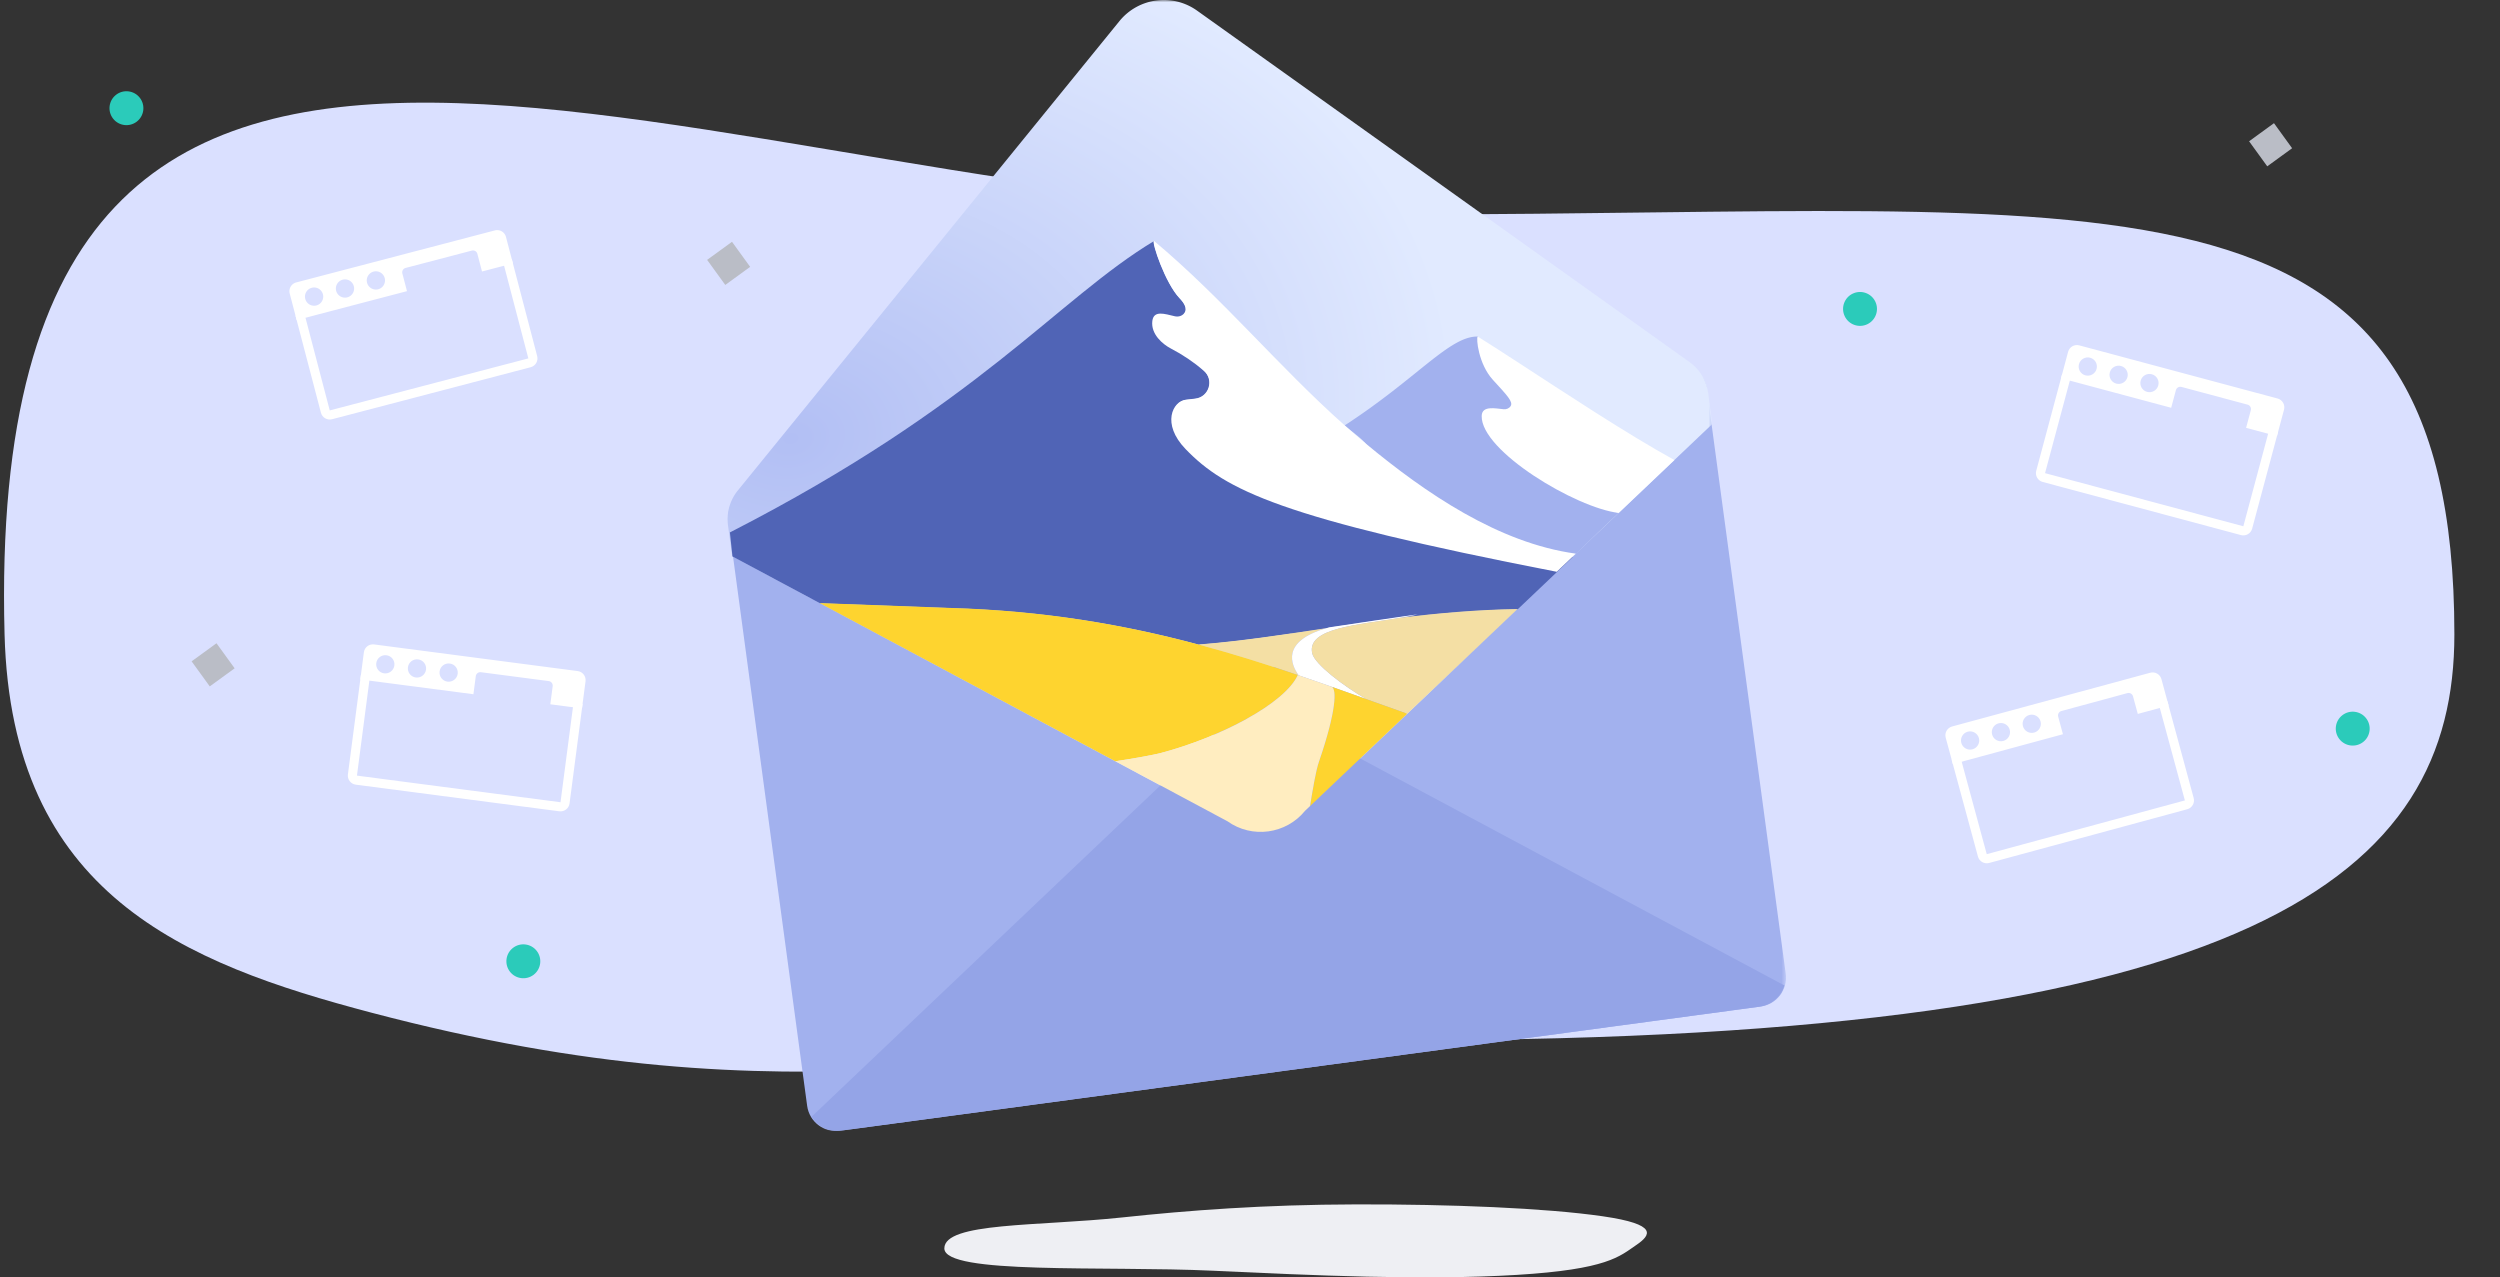 <svg xmlns="http://www.w3.org/2000/svg" width="548" height="280" fill="none">
  <rect width="100%" height="100%" fill="#333333" stroke="none"/>
  <defs/>
  <path fill="#EEEFF3" fill-rule="evenodd" d="M297.225 264.002c20.707-.049 41.586.79 54.118 2.61 12.233 1.776 10.544 4.108 7.31 6.31-3.63 2.473-6.273 5.327-26.167 6.533-20.61 1.25-44.86.093-66.547-.911-23.859-1.104-58.939.911-58.939-4.897 0-5.769 20.638-4.823 38.971-6.783 14.469-1.547 31.115-2.814 51.254-2.862z" clip-rule="evenodd"/>
  <path fill="#DAE0FF" d="M538 139.061C538 191.5 495.147 228 308.5 228c-88.488 0-132 19-227-6-41.233-10.851-78.986-26-80.5-82.939C-4-49 154 47 308.5 47 463 47 538 31.754 538 139.061z"/>
  <mask id="a" width="233" height="169" x="159" y="79" maskUnits="userSpaceOnUse">
    <path fill="#fff" d="M159.584 79.842h231.907V247.928H159.584V79.842z"/>
  </mask>
  <g mask="url(#a)">
    <path fill="#A2B1EE" fill-rule="evenodd" d="M385.965 220.627L184.102 247.87c-3.491.471-6.704-1.978-7.175-5.469l-17.284-128.083c-.472-3.492 1.977-6.704 5.468-7.175l201.862-27.243c3.491-.471 6.703 1.977 7.174 5.469l17.287 128.083c.47 3.492-1.978 6.704-5.469 7.175z" clip-rule="evenodd"/>
  </g>
  <mask id="b" width="217" height="183" x="159" y="0" maskUnits="userSpaceOnUse">
    <path fill="#fff" d="M159 0h216.348v182.352H159V0z"/>
  </mask>
  <g mask="url(#b)">
    <path fill="url(#paint0_radial)" fill-rule="evenodd" d="M262.405 2.335c-5.393-3.849-12.848-2.842-17.028 2.298L161.73 107.512a10.003 10.003 0 00-2.151 7.647l.914 6.769 108.555 58.089c5.392 3.849 12.848 2.842 17.028-2.298l89.272-84.787c-.225-1.668-.589-4.361-.914-6.771a10.002 10.002 0 00-4.101-6.801L262.405 2.335z" clip-rule="evenodd"/>
  </g>
  <path fill="#94A4E7" fill-rule="evenodd" d="M391.151 216.019l-107.684-57.622c-5.392-3.849-12.848-2.843-17.027 2.298l-88.558 84.108c1.357 2.121 3.856 3.386 6.517 3.026l201.27-27.162c2.66-.359 4.736-2.242 5.482-4.648z" clip-rule="evenodd"/>
  <path fill="#A2B1EE" fill-rule="evenodd" d="M323.914 73.769c-6.161-.115-13.241 9.142-29.157 19.476 1.509 1.342 3.246 2.457 4.615 3.982 5.013 5.588-17.313 41.918-29.398 66.763-7.264 14.933-.657 17.681 19.821 8.244 13.561-11.088 33.073-28.86 60.397-55.41l4.624-4.392c-5.373-1.608-6.549-5.823-10.591-8.989l-20.311-29.674zM328.246 76.521c1.347.867 2.767 1.786 4.241 2.744a640.401 640.401 0 00-4.241-2.744z" clip-rule="evenodd"/>
  <path fill="#fff" fill-rule="evenodd" d="M328.245 76.521c-1.543-.992-2.998-1.919-4.331-2.751-.38.3.141 6.007 3.335 9.502 3.079 3.371 4.491 4.793 3.879 5.749-.32.499-.923.738-1.513.685-1.822-.165-4.771-.87-4.828 1.471-.189 7.683 20.668 20.175 30.029 21.256l12.208-11.595c-10.378-5.709-23.888-14.648-34.538-21.573-1.474-.958-2.894-1.877-4.241-2.744z" clip-rule="evenodd"/>
  <path fill="#8298E9" fill-rule="evenodd" d="M252.923 52.78c.003.002.005.003.006.004-.001-.001-.003-.003-.006-.004z" clip-rule="evenodd"/>
  <path fill="#5064B6" fill-rule="evenodd" d="M259.999 87.656l2.051-.237c3.029-.351 4.183-4.146 1.864-6.128-2.199-1.879-4.82-11.947-4.336-12.51.925-1.079-.079-2.446-.976-3.385-3.15-3.301-6.128-12.233-5.619-12.571-21.264 12.796-38.156 35.789-92.987 63.882l.56 5.264 19.185 10.266c8.311.289 26.787 1.012 28.371 1.056 21.025.584 38.744 3.771 54.65 8.026 9.295-.736 18.519-2.15 28.047-3.584.206-.059.402-.121.618-.178 6.341-.934 12.771-1.938 19.372-2.857-1.163.284-2.418.53-3.721.754 8.126-1.002 16.598-1.761 25.622-1.915l12.039-11.433c-17.7-2.371-37.798-5.678-53.688-9.752-11.032-2.827-21.581-5.753-30.289-14.778-5.356-5.551-3.633-9.588-.763-9.92z" clip-rule="evenodd"/>
  <path fill="#fff" fill-rule="evenodd" d="M294.758 93.245c-14.722-13.095-26.497-27.613-41.827-40.461-.002-.002-.003-.004-.006-.005l-.002-.002c-.002 0-.001.004-.002.004-.508.338 2.469 9.27 5.619 12.57.896.94 1.901 2.307.975 3.386-.483.563-1.274.756-1.996.588-2.232-.52-4.632-1.37-4.929 1.032-.361 2.917 2.316 5.134 4.082 6.05 2.568 1.331 4.981 2.961 7.18 4.841 2.319 1.982 1.165 5.777-1.865 6.128-.683.078-1.367.157-2.05.237-2.871.332-5.417 5.269-.061 10.821 8.707 9.025 20.886 15.15 81.355 26.902l4.187-3.977c-16.951-2.315-32.987-13.302-46.045-24.132-1.578-1.309-3.106-2.64-4.615-3.982z" clip-rule="evenodd"/>
  <path fill="#F4DFA4" fill-rule="evenodd" d="M284.487 147.963c.062.022.115.04.175.062-1.628-2.29-3.945-7.415 6.085-10.332-9.53 1.433-18.753 2.848-28.048 3.584 7.625 2.039 14.834 4.323 21.786 6.687 0 0 .001 0 .002-.001z" clip-rule="evenodd"/>
  <path fill="#fff" fill-rule="evenodd" d="M284.661 148.025l.031.011c1.678.571 3.344 1.147 4.994 1.725.664.229 1.37.476 2.191.769l.002.001c2.57.91 5.112 1.82 7.636 2.725-5.065-2.876-11.34-7.688-11.873-10.027-1.288-5.665 10.225-6.235 19.372-7.816 1.303-.226 2.558-.47 3.722-.755-6.602.92-13.032 1.923-19.371 2.856-.218.058-.414.12-.619.18-10.029 2.916-7.713 8.042-6.085 10.331z" clip-rule="evenodd"/>
  <path fill="#5064B6" fill-rule="evenodd" d="M284.692 148.035c2.003.71 3.366 1.162 4.994 1.725-1.65-.578-3.315-1.154-4.994-1.725z" clip-rule="evenodd"/>
  <path fill="#F4DFA4" fill-rule="evenodd" d="M287.642 143.228c.533 2.339 6.808 7.152 11.873 10.027 3.008 1.078 5.99 2.147 8.959 3.192l24.163-22.95c-9.025.153-17.497.912-25.623 1.916-9.148 1.58-20.661 2.15-19.372 7.815z" clip-rule="evenodd"/>
  <path fill="#FED42F" fill-rule="evenodd" d="M254.503 165.048c13.038-3.469 27.108-10.813 29.983-17.083-6.952-2.365-14.162-4.649-21.786-6.689-15.907-4.255-33.626-7.44-54.651-8.026-1.583-.044-20.059-.766-28.371-1.055l64.79 34.669c4.289-.628 8.558-1.423 10.035-1.816zM299.515 153.255c-2.523-.905-5.065-1.815-7.637-2.724 1.166.422 1.047 5.328-2.725 16.308-.801 2.337-1.371 6.171-1.991 9.85l21.311-20.242c-2.968-1.045-5.949-2.114-8.958-3.192z" clip-rule="evenodd"/>
  <path fill="#FFEDC0" fill-rule="evenodd" d="M289.154 166.838c3.772-10.98 3.89-15.886 2.725-16.308l-.002-.001c-.821-.293-1.527-.54-2.19-.77-1.629-.562-2.991-1.014-4.995-1.724-.01-.004-.019-.008-.03-.011-.06-.022-.113-.041-.175-.062l-.001.001c-2.876 6.271-16.946 13.616-29.983 17.084-1.478.393-5.746 1.188-10.036 1.816l24.581 13.153c5.393 3.849 12.848 2.843 17.027-2.298l1.087-1.03c.62-3.678 1.189-7.513 1.992-9.85z" clip-rule="evenodd"/>
  <g fill="#fff">
    <path fill-rule="evenodd" d="M453.329 77.119c.286-1.067 1.383-1.7 2.45-1.414l43.466 11.647c1.067.286 1.7 1.383 1.414 2.45l-1.553 5.796-6.761-1.812 1.035-3.864c.143-.533-.173-1.082-.707-1.225l-14.489-3.882c-.533-.143-1.082.174-1.224.707l-1.036 3.864-24.148-6.471 1.553-5.795zm3.794 5.158c1.067.286 2.164-.347 2.45-1.414.286-1.067-.347-2.164-1.414-2.449-1.067-.286-2.164.347-2.45 1.414-.286 1.067.347 2.164 1.414 2.45zm6.762 1.812c1.067.286 2.163-.347 2.449-1.414.286-1.067-.347-2.164-1.414-2.45-1.067-.286-2.163.347-2.449 1.414-.286 1.067.347 2.164 1.414 2.45zm9.211.398c-.286 1.067-1.383 1.7-2.45 1.414-1.067-.286-1.7-1.383-1.414-2.45.286-1.067 1.383-1.7 2.45-1.414 1.067.286 1.7 1.383 1.414 2.45z" clip-rule="evenodd"/>
    <path d="M448.273 103.716l5.694-21.25-1.932-.518-5.694 21.25c-.286 1.067.347 2.163 1.414 2.449l43.467 11.647c1.067.286 2.163-.347 2.449-1.414l5.694-21.25-1.932-.518-5.694 21.25-43.466-11.647z"/>
  </g>
  <g fill="#fff">
    <path fill-rule="evenodd" d="M426.497 161.697c-.289-1.066.341-2.164 1.407-2.453l43.431-11.78c1.066-.29 2.164.34 2.453 1.406l1.571 5.791-6.756 1.832-1.047-3.86c-.144-.533-.694-.848-1.227-.703l-14.477 3.926c-.533.145-.848.694-.703 1.227l1.047 3.861-24.128 6.544-1.571-5.791zm5.873 2.552c1.066-.289 1.696-1.388 1.407-2.454-.29-1.066-1.388-1.696-2.454-1.407-1.066.29-1.696 1.388-1.407 2.454.289 1.066 1.388 1.696 2.454 1.407zm6.756-1.832c1.066-.29 1.696-1.388 1.407-2.454-.29-1.066-1.388-1.696-2.454-1.407-1.066.289-1.696 1.388-1.407 2.454.289 1.066 1.388 1.696 2.454 1.407zm8.162-4.287c.29 1.066-.34 2.165-1.406 2.454-1.066.289-2.165-.341-2.454-1.407-.289-1.066.341-2.164 1.407-2.453 1.066-.29 2.164.34 2.453 1.406z" clip-rule="evenodd"/>
    <path d="M435.495 187.232l-5.759-21.233-1.93.524 5.759 21.233c.289 1.066 1.388 1.696 2.454 1.407l43.431-11.78c1.066-.29 1.696-1.388 1.406-2.454l-5.759-21.233-1.93.523 5.759 21.233-43.431 11.78z"/>
  </g>
  <g fill="#fff">
    <path fill-rule="evenodd" d="M63.507 64.349c-.28-1.069.359-2.162 1.428-2.441l43.532-11.401c1.068-.28 2.161.359 2.441 1.428l1.52 5.804-6.771 1.774-1.014-3.869a1 1 0 00-1.221-.714l-14.51 3.8c-.534.14-.854.686-.714 1.221l1.013 3.869-24.184 6.334-1.52-5.804zm5.85 2.603c1.069-.28 1.708-1.373 1.428-2.442-.28-1.069-1.373-1.708-2.441-1.428-1.069.28-1.708 1.373-1.428 2.441.28 1.069 1.373 1.708 2.442 1.428zm6.772-1.773c1.069-.28 1.708-1.373 1.428-2.442-.28-1.069-1.373-1.708-2.441-1.428-1.069.28-1.708 1.373-1.428 2.441.28 1.069 1.373 1.708 2.442 1.428zm8.2-4.215c.28 1.069-.36 2.162-1.428 2.442-1.069.28-2.162-.36-2.441-1.428-.28-1.069.359-2.162 1.428-2.442 1.069-.28 2.162.36 2.442 1.428z" clip-rule="evenodd"/>
    <path d="M72.282 89.961L66.708 68.679l-1.935.507L70.347 90.468c.28 1.069 1.373 1.708 2.442 1.428L116.32 80.496c1.069-.28 1.708-1.373 1.428-2.442l-5.573-21.282-1.935.507 5.574 21.282-43.532 11.401z"/>
  </g>
  <g fill="#fff">
    <path fill-rule="evenodd" d="M79.762 142.983c.143-1.095 1.147-1.867 2.243-1.724l44.62 5.837c1.095.143 1.867 1.147 1.724 2.243l-.779 5.949-6.94-.908.518-3.966c.072-.548-.314-1.05-.861-1.122l-14.874-1.945c-.547-.072-1.049.314-1.121.862l-.519 3.966-24.789-3.243.778-5.949zm4.439 4.615c1.095.143 2.099-.629 2.243-1.724.143-1.095-.628-2.099-1.724-2.242-1.095-.144-2.099.628-2.243 1.723-.143 1.096.628 2.1 1.724 2.243zm6.941.908c1.095.143 2.099-.629 2.243-1.724.143-1.095-.628-2.099-1.724-2.242-1.095-.144-2.099.628-2.243 1.723-.143 1.095.628 2.099 1.724 2.243zm9.184-.816c-.143 1.095-1.147 1.867-2.243 1.724-1.095-.144-1.867-1.148-1.724-2.243.143-1.095 1.147-1.867 2.243-1.724 1.095.144 1.867 1.148 1.724 2.243z" clip-rule="evenodd"/>
    <path d="M78.243 170.014l2.853-21.814-1.983-.259-2.853 21.814c-.143 1.095.628 2.099 1.724 2.243l44.62 5.836c1.095.143 2.099-.628 2.243-1.724l2.853-21.814-1.983-.259-2.853 21.814-44.62-5.837z"/>
  </g>
  <path fill="#2BCBBA" fill-rule="evenodd" d="M25.454 20.768c1.628-1.249 3.961-.942 5.21.686 1.249 1.628.942 3.961-.686 5.21-1.628 1.249-3.961.942-5.21-.685-1.25-1.629-.942-3.961.686-5.211zM112.454 207.768c1.628-1.249 3.961-.942 5.21.686 1.25 1.629.942 3.961-.686 5.211-1.628 1.249-3.961.941-5.21-.686-1.25-1.629-.942-3.961.686-5.211zM513.454 156.768c1.628-1.249 3.961-.942 5.21.686 1.25 1.629.942 3.961-.686 5.211-1.628 1.249-3.961.941-5.21-.686-1.25-1.629-.942-3.961.686-5.211z" clip-rule="evenodd"/>
  <path fill="#BABDC6" fill-rule="evenodd" d="M155 56.966L160.455 53l3.978 5.493-5.453 3.966-3.98-5.493zM493 30.966L498.455 27l3.978 5.493-5.453 3.966-3.98-5.493zM42 144.966L47.455 141l3.979 5.493-5.454 3.965L42 144.966z" clip-rule="evenodd"/>
  <path fill="#2BCBBA" fill-rule="evenodd" d="M406.128 64.358c1.856-.877 4.071-.085 4.948 1.77.878 1.856.084 4.071-1.77 4.948-1.856.877-4.071.085-4.949-1.77-.877-1.855-.084-4.071 1.771-4.948z" clip-rule="evenodd"/>
  <defs>
    <radialGradient id="paint0_radial" cx="0" cy="0" r="1" gradientTransform="rotate(81.446 30.909 148.453) scale(109.391 146.741)" gradientUnits="userSpaceOnUse">
      <stop stop-color="#B2BFF4"/>
      <stop offset="1" stop-color="#E1EAFF"/>
    </radialGradient>
  </defs>
</svg>

